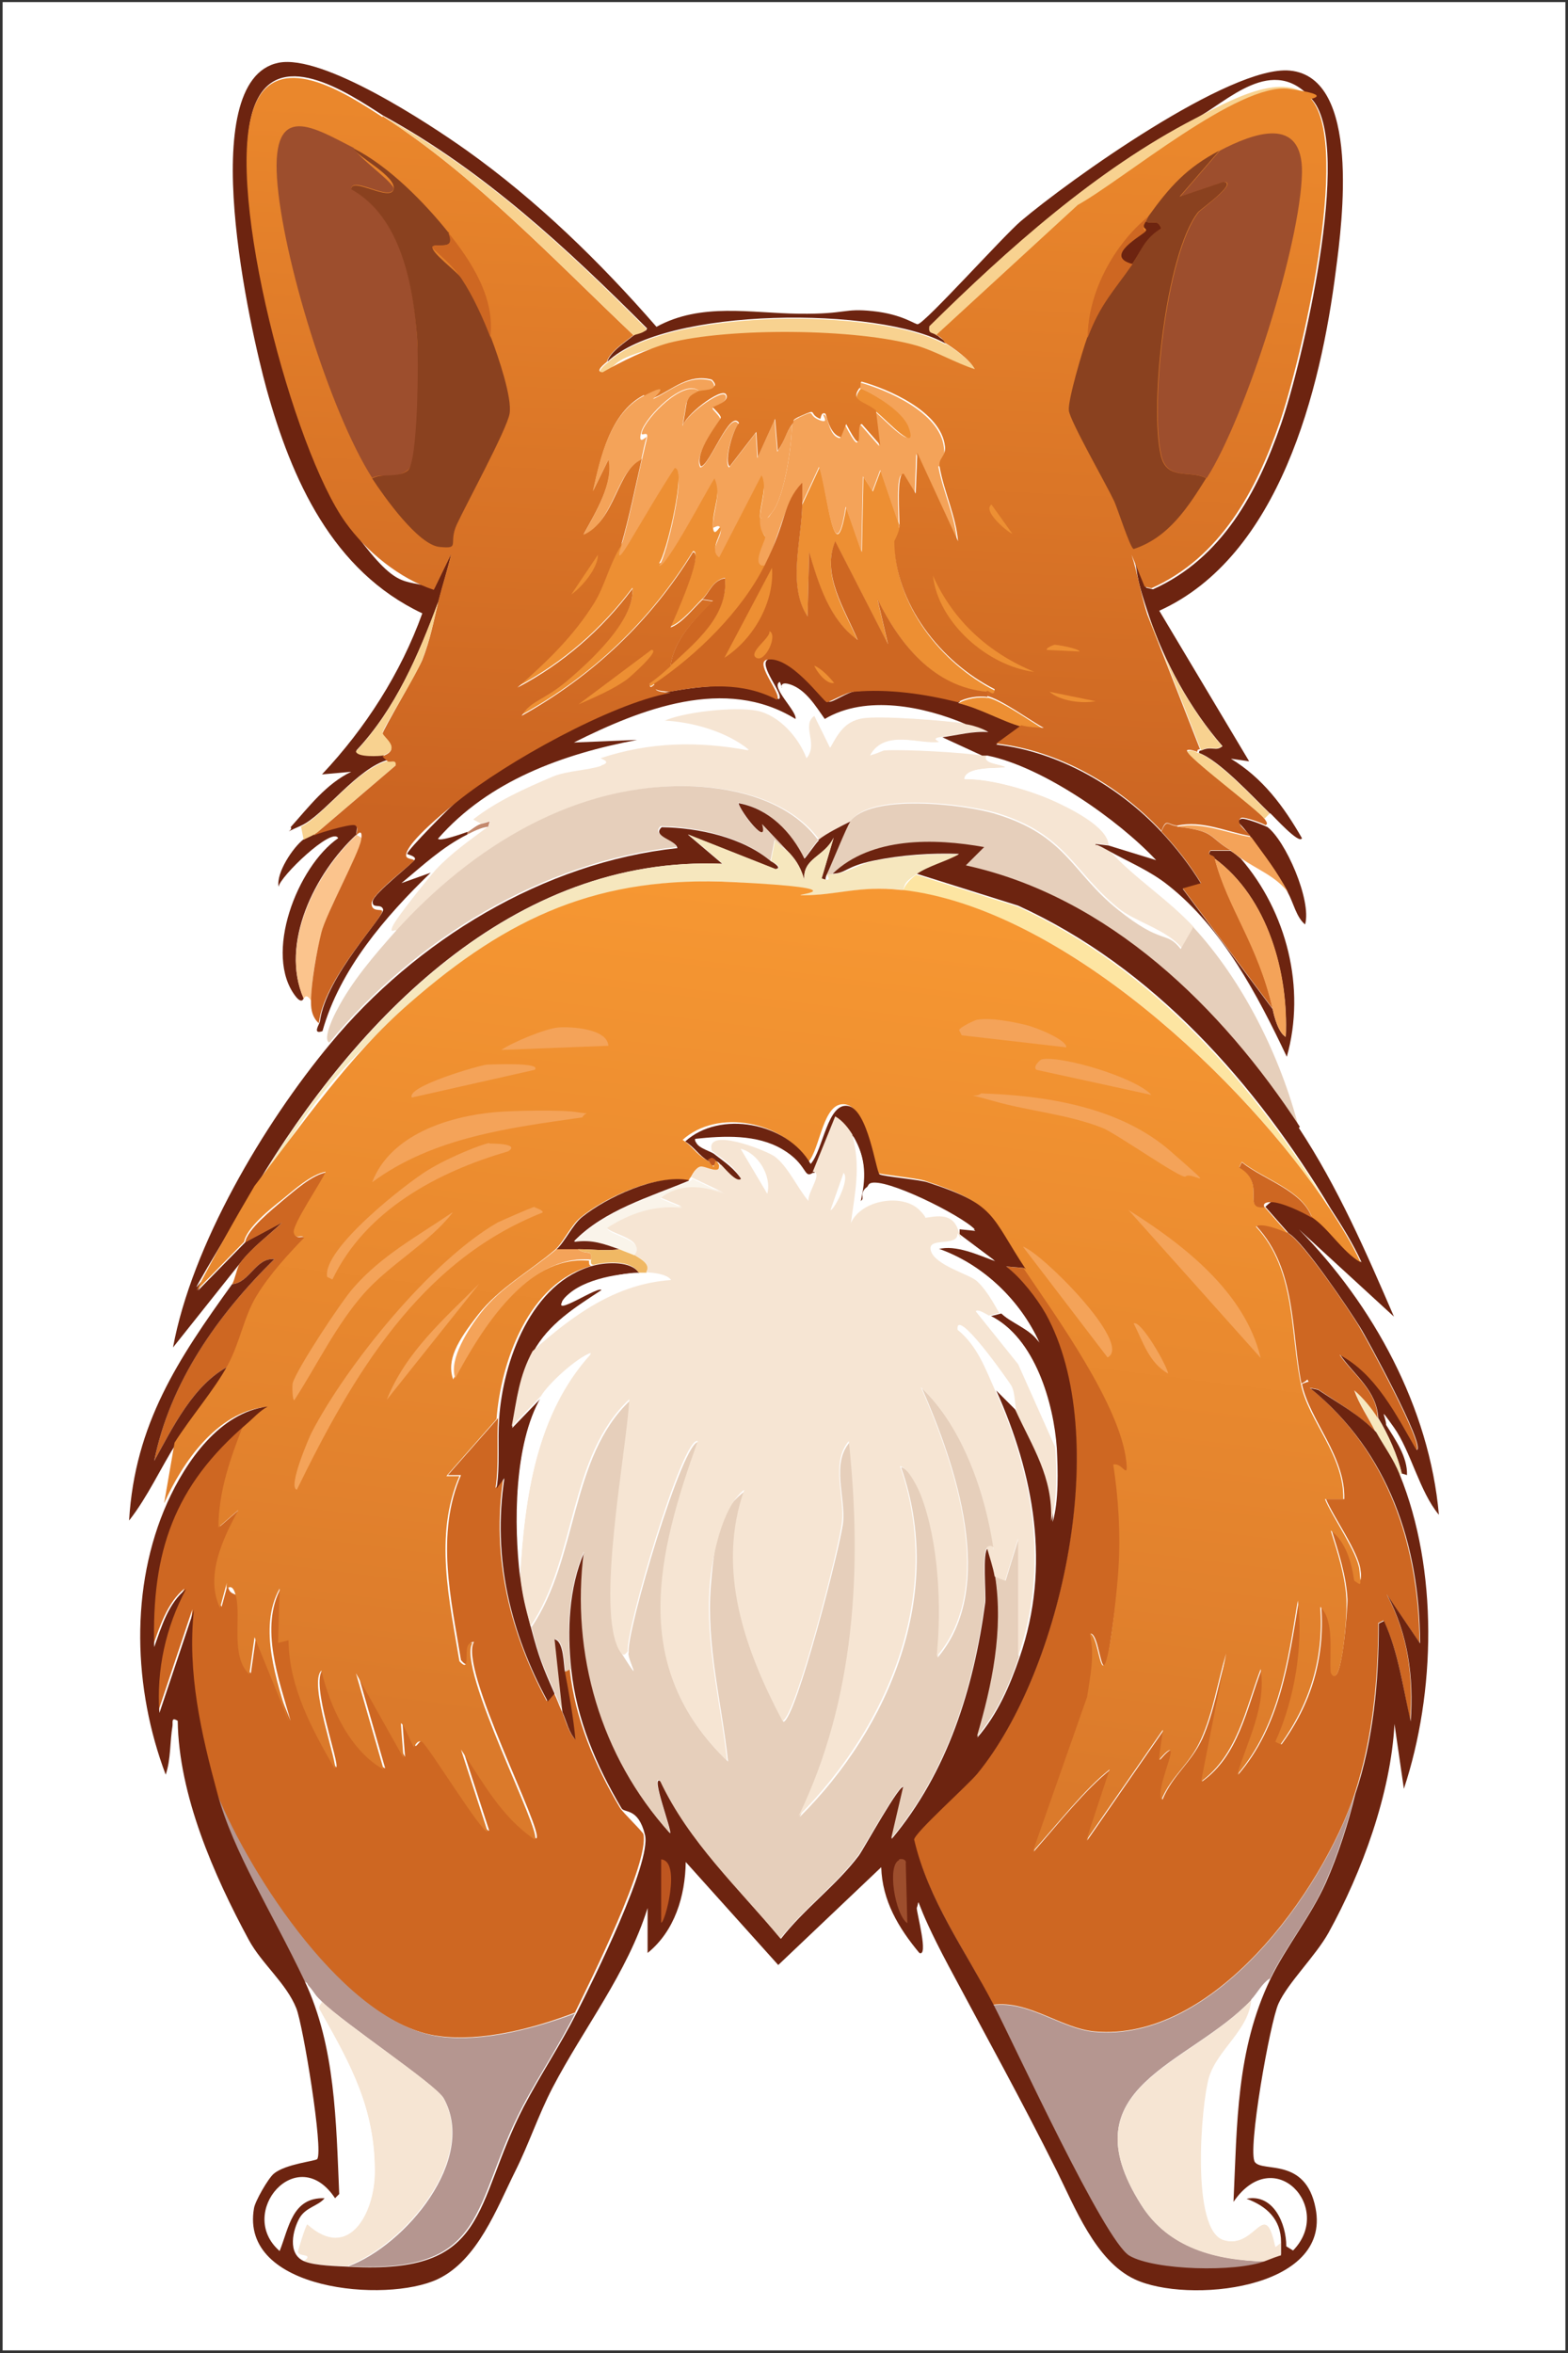 <?xml version="1.0" encoding="UTF-8"?>
<svg id="Layer_1" xmlns="http://www.w3.org/2000/svg" xmlns:xlink="http://www.w3.org/1999/xlink" version="1.1" viewBox="0 0 300 450"><rect x="0" y="0" width="300" height="450" fill="#333333" stroke="none"/>
  <!-- Generator: Adobe Illustrator 29.0.1, SVG Export Plug-In . SVG Version: 2.1.0 Build 192)  -->
  <defs>
    <style>
      .st0 {
        fill: #faf4ea;
      }

      .st1 {
        fill: #e6cfbb;
      }

      .st2 {
        fill: #fde5a2;
      }

      .st3 {
        fill: #f6e5d3;
      }

      .st4 {
        fill: url(#linear-gradient1);
      }

      .st5 {
        fill: #be5620;
      }

      .st6 {
        fill: url(#linear-gradient);
      }

      .st7 {
        fill: #f0b864;
      }

      .st8 {
        fill: #f4a359;
      }

      .st9 {
        fill: #ed8f33;
      }

      .st10 {
        fill: #b59690;
      }

      .st11 {
        fill: #fbc48d;
      }

      .st12 {
        fill: #fff;
      }

      .st13 {
        fill: #8a411f;
      }

      .st14 {
        fill: #6d2410;
      }

      .st15 {
        fill: #f6e7be;
      }

      .st16 {
        fill: #f8d290;
      }

      .st17 {
        fill: #c3886c;
      }

      .st18 {
        fill: #ce6722;
      }

      .st19 {
        fill: #9d4e2d;
      }
    </style>
    <linearGradient id="linear-gradient" x1="161.1" y1="172.8" x2="140.8" y2="335.7" gradientUnits="userSpaceOnUse">
      <stop offset="0" stop-color="#f69732"/>
      <stop offset="1" stop-color="#db7a2b"/>
    </linearGradient>
    <linearGradient id="linear-gradient1" x1="150.8" y1="24.2" x2="144.1" y2="159.4" gradientUnits="userSpaceOnUse">
      <stop offset="0" stop-color="#ea872c"/>
      <stop offset="1" stop-color="#cb6422"/>
    </linearGradient>
  </defs>
  <rect class="st12" x=".5" y=".4" width="299" height="449.1"/>
  <g id="Generative_Object">
    <path class="st3" d="M184.9,138.4c1.3.2,3.2.9,4.3,1.5-3-.2-5.9.7-8.8,1s-.3,1-.8,1c-3.6.5-10.3-2.5-13.1,2.5.7,0,2.7-1,3-1,3.8-.2,14.8.4,18.4,1s.7,0,1,0c-1.1,1.7,2.8,1.7,3.5,2.3,0,.4-7.7-.4-7.8,2.3,4.9-.1,12.1,2,16.7,4s10.7,5,10.9,8.6l-2.5-.3c.7.9,1.6.7,2.5,1.3,4.9,5.4,11.2,9.3,16.2,14.7l-2.3,4c-2.8-3.5-9.1-5.1-12.1-7.6-8.7-7-9.9-14.1-23.2-18.2-6-1.8-24.2-4-28,1.5-1.8.9-4.6,2.4-6.1,3.5-5.3-7.1-15-9.7-23.5-10.1-22.7-1-42.7,11.6-57.3,27.8,0-.9-1.5.7-.8-1s6.9-9.3,8.3-10.9c3-3.2,6.6-5.7,10.1-8.3l.3-1c-.6.2-1.2.3-1.8.5l-1.5-.8c4.6-3.6,10-6.1,15.4-8.3,2.7-1.1,6.6-1.2,9.1-2s-.6-1.3,0-1.5c9.3-3.1,18.6-3.4,28.3-1.5-4.3-3.5-10.7-5.3-16.2-5.6,3.6-1.7,13.1-2.8,17.7-2s8.1,5.1,9.6,9.1c2.2-2.8-1.2-6.2,1.5-8.1l3,6.1c1.5-2.7,2.7-4.9,6.1-5.6,3.3-.6,16.1.5,20,1h0Z"/>
    <path class="st1" d="M156.6,160.6c-.6.5-2.6,3.6-2.8,3.5-2.5-5.1-6.8-9.5-12.6-10.6.4,1.8,5.8,8.7,4.5,4l5.3,5.6c-.8-.9-2.1-1.5-2.8-2.5l-.8,4c-5.4-4.6-14-6.5-21-6.6-2,1.8,2.8,2.5,3,4-25.6,2.7-50.1,17.7-66.4,37.4-1.4-.7,1.1-5.6,1.5-6.3,2.8-5.4,7.1-10.4,11.1-14.9,14.6-16.2,34.7-28.8,57.3-27.8,8.5.4,18.2,3,23.5,10.1h.2Z"/>
    <path class="st1" d="M228.3,177.3c9.6,10.4,16.7,24.8,20.2,38.4-14.9-22.8-36.5-44.1-63.9-50l3.5-3.5c-9.5-1.7-21.7-2-29,5.1h-1c1.1-2.1,3.7-8.9,4.5-10.1,3.8-5.5,22-3.4,28-1.5,13.4,4.1,14.5,11.2,23.2,18.2s9.3,4,12.1,7.6l2.3-4v-.2h0Z"/>
    <path class="st17" d="M93.4,158.1c-1.5.2-2.8.9-4,1.5v-.5c.4-.1,1.7-1.3,2.5-1.5s1.2-.3,1.8-.5l-.3,1Z"/>
    <path class="st12" d="M184.9,138.4c-3.9-.6-16.7-1.6-20-1s-4.6,2.9-6.1,5.6l-3-6.1c-2.8,1.9.7,5.3-1.5,8.1-1.5-4-5.3-8.3-9.6-9.1s-14.1.3-17.7,2c5.5.2,11.9,2.1,16.2,5.6-9.7-1.8-19-1.6-28.3,1.5s1.7.9,0,1.5c-2.4.8-6.4.9-9.1,2-5.4,2.3-10.8,4.7-15.4,8.3l1.5.8c-.9.3-2.1,1.4-2.5,1.5-.7.2-5.3,1.8-5.6,1.3,9.7-11.2,23.9-16.3,38.1-18.9l-12.1.5c12.8-6.5,29-12.8,42.4-4.5.3-1.3-4.9-6.2-3-7.1,1.2,2.9,1.1.2,2,.5,3,1,4.8,4.2,6.6,6.6,7.9-4.7,19-2.4,27,1h.1Z"/>
    <path class="st12" d="M212.1,161.6c-.2-3.6-7.8-7.2-10.9-8.6-4.6-2-11.8-4.1-16.7-4,.1-2.7,7.8-1.9,7.8-2.3-.7-.6-4.6-.6-3.5-2.3,10.5,2,25,12.1,32.3,20l-9.1-2.8h0Z"/>
    <path class="st14" d="M156.6,160.6c1.5-1.2,4.3-2.6,6.1-3.5-.8,1.2-3.5,8-4.5,10.1s1.4,1.6-1,.8l2.3-7.8c-1.8,3.7-6,3.9-5.6,8.1-.6-2-1.3-3.5-2.8-5.1l-5.3-5.6c1.3,4.6-4.1-2.3-4.5-4,5.9,1.1,10.1,5.5,12.6,10.6.2,0,2.2-3,2.8-3.5h-.1Z"/>
    <path class="st12" d="M187.9,144.5c-3.6-.6-14.6-1.2-18.4-1s-2.4,1-3,1c2.9-5,9.5-2.1,13.1-2.5s0-.9.8-1l7.6,3.5h-.1Z"/>
    <g>
      <path class="st14" d="M248.5,215.7c7.5,11.4,12.8,23.6,18.2,36.1l-18.2-16.7c14.2,14.4,25,34.1,26.8,54.6-3.7-4.4-5.4-12.2-8.6-16.7s-1.5-2-1.5-.5c1.8,2.9,4.1,6.1,4,9.6l-1-.3c-.8-3.4-2.7-7.7-4.5-10.6-.3-5.3-4.6-8.2-7.3-12.1,7,3.7,10.9,11.6,14.7,18.2,1.7-.7-9.8-21.8-10.9-23.5-2.1-3.4-10.8-16.3-13.6-17.9l-4.5-5.1s1-1,1.3-1c2,0,6,1.9,7.8,3,3.3,2.1,5.8,6.6,9.3,8.6-1.6-3.5-3.7-6.9-5.8-10.1-14.4-24-34-46.3-59.9-58.1l-19.4-6.1c2.3-1.6,5.6-2.4,8.1-3.8-5.4-.2-11.1.2-16.4,1.3s-5.2,2.4-7.8,2.5c7.4-7.1,19.5-6.8,29-5.1l-3.5,3.5c27.4,6,49,27.2,63.9,50l-.2.2h0Z"/>
      <path class="st14" d="M147.5,164.7c.2.1,2.4,1.4.8,1.5l-16.7-6.6,6.6,5.6c-40.1-1.7-70.2,29.9-89.2,61.6-19,31.7-7.7,13.2-11.1,20l9.1-9.3,7.1-3.8c-2.7,2.6-5.8,4.8-8.1,7.8l-12.9,16.2c3.6-19.5,17.3-42.7,30.1-58.1,16.3-19.7,40.8-34.7,66.4-37.4-.2-1.6-5-2.2-3-4,7,.1,15.5,1.9,21,6.6h-.1Z"/>
      <path class="st18" d="M43.9,261.2c-6.9,3.5-10.9,11.9-14.4,18.2,3-15.1,12.1-27.9,23-38.6-3.6-.3-4.7,4.5-8.1,4.8.5-.7,1-3.4,1.5-4,2.3-3.1,5.4-5.2,8.1-7.8l-7.1,3.8c.4-2.5,5.2-6.3,7.3-8.1,2.2-1.8,5.5-4.8,8.3-5.3-.6,1.6-6.2,11-6.1,11.6.3,1.5,1.6.3,2,1-3.1,3.2-6.8,7.3-9.1,11.1s-3.6,9.8-5.6,13.4h.2,0Z"/>
      <path class="st14" d="M43.9,261.2c-2.5,4.6-7,9.8-10.1,14.7s-5.5,10.3-9.1,14.9c1.1-18.5,9.4-30.9,19.7-45.2,3.4-.3,4.5-5.1,8.1-4.8-10.9,10.7-20,23.6-23,38.6,3.5-6.3,7.5-14.7,14.4-18.2Z"/>
      <path class="st15" d="M263.7,271.3c1.8,2.9,3.8,7.2,4.5,10.6h-.5c-1.2-3-3.1-5.4-4.5-8.1s-3-5.1-4-7.8c1.7,1.3,3.4,3.5,4.5,5.3Z"/>
      <path class="st18" d="M106,323.8c.6,1.2.9,2.2,1.5,3.5s1.2,3.9,2.5,5.3c-.4-4.3-1.2-8.6-2-12.9l1-.5c1,9.5,4.8,18.4,9.6,26.5.5.9,4.5,4.7,4.5,5.1,1.2,5.3-10.3,28.4-13.1,34.1-7.8,3-17.7,5.6-26,4.5-18.1-2.3-36.3-30.9-42.7-46.5-3.2-11.4-5.9-23.1-4.5-35.1l-6.6,19.7c-.6-8.3,1.2-16.4,5.1-23.7-3.3,2.7-4.7,7.2-6.1,11.1-.6-18.2,3.8-30.8,17.7-42.7-2.5,6.4-4.7,12.8-4.8,19.7l3.8-3.3c-3.1,5.4-6.5,12.7-3.5,18.7l1.3-4.8c-.4,2.6,1.6,2.2,1.8,2.8.9,3.9-1.1,11.4,2.5,14.7l1-7.1,6.6,16.2c-2.2-7.8-6-17.9-1.8-25.5l-.3,10.4,2-.5c.2,9,4.6,17,8.8,24.5.9-.3-5.1-16.4-2.5-18.7,1.6,6.9,5.5,15.4,11.9,18.9l-5.3-18.4,9.1,16.2-.5-6.6c.5-.2,2.2,4.4,2.5,4.5s.9-1.3,1.5-1c1,.4,11.6,17.7,12.6,17.2l-5.1-15.7c4.2,6.2,7.7,12.9,14.1,17.2,1.7-1-15-32.8-11.9-37.6-2.3-.1,0,6.4-2.5,3.5-1.9-11.6-4.9-24.1,0-35.4h-2.5l9.6-10.9c-.3,4.4.2,9-.5,13.4l1.5-2c-2.3,15.2,1.2,29.4,8.3,42.7l1.3-1.5h0Z"/>
      <path class="st18" d="M196,242.5c6.2,9.3,18.6,26.3,19.7,37.1s-.8,0-2.5.5c1,6.5,1.4,13.1,1,19.7-.1,2.5-1.9,16.5-2.5,18.2-1.1,2.7-1.4-5.3-3-5.6,1,4.2,0,8-.5,12.1l-10.4,29.6c5-5.7,9.9-11.9,14.7-15.7l-4.5,13.6,14.7-21.2-.8,5.8c5.5-6.3-.8,4.9.5,7.6,2-4.8,5.3-6.8,7.6-11.6,2.3-5.1,3.2-11.1,4.8-16.4l-4.8,24.5c7-5,8.5-13.9,11.4-21.5,1.1,7.2-2.6,13.6-4.5,20.2,8-9.3,9.7-21.6,11.6-33.3,1.1,8.7-.6,18.9-4.3,27l1,.5c5.7-7.8,8.3-16.5,7.6-26.3,2.8,2.7,1.7,8.9,2,12.6,1.9,3.8,3.1-13.1,3-14.1-.2-4.3-1.7-9-3-13.1,3,2.1,4.1,6.2,4.5,9.6,1.4.9,1.1-1.4,1-2-.3-3.4-5.2-10.2-6.6-13.6h3.5c.2-8.3-6.6-15-8.1-22,3.1-1.5,2.8.8,3,1l-1.5-.3c14.9,12.1,20.8,29.9,21,48.8l-6.3-9.3c4.1,7.7,5.1,15.6,4.5,24.2-1.4-6.5-2.2-13.1-5.1-19.2l-1,.5c0,10.9-1.1,22.2-4.5,32.6-6.4,19-27.1,47.6-49.8,45.5-6.4-.6-12.6-6-19.4-5.1-5.3-10.4-12.4-20-15.2-31.6.2-1.5,10.4-10.5,12.1-12.6,16.4-19.9,25.9-64.7,13.1-87.9-1.7-3-4.8-7-7.6-9.1l3.5.3h.1Z"/>
      <path class="st15" d="M147.5,164.7l.8-4c.7,1,2,1.7,2.8,2.5,1.4,1.6,2.2,3,2.8,5.1-.4-4.2,3.8-4.4,5.6-8.1l-2.3,7.8c2.4.8.9-.6,1-.8h1c2.6-.1,5.3-2,7.8-2.5,5.3-1.1,11.1-1.5,16.4-1.3-2.5,1.4-5.8,2.2-8.1,3.8s-2.1,1.8-2.5,3c-8.2-.9-12.6,1.1-18.9,1-2.9,0-9.4-2.3-13.1-2.5-25.7-1.3-43,6.5-62.1,23.2s-20.3,22.8-29.6,34.9c19-31.7,49.1-63.3,89.2-61.6l-6.6-5.6,16.7,6.6c1.7-.2-.6-1.4-.8-1.5h0Z"/>
      <path class="st18" d="M246.5,235.9c2.8,1.6,11.6,14.5,13.6,17.9s12.5,22.8,10.9,23.5c-3.8-6.6-7.7-14.5-14.7-18.2,2.7,3.9,7.1,6.8,7.3,12.1-1.1-1.8-2.9-4-4.5-5.3,1,2.8,2.7,5.2,4,7.8-3.4-3.3-7.2-5.5-11.1-8.1s0-2.5-3-1c-2-9.9-.9-21.8-8.6-30.1.7-.9,5.1.7,6.1,1.3h0Z"/>
      <path class="st2" d="M254.6,231.4c-16.3-24.7-51.3-57.7-81.8-61.1.4-1.2,1.5-2.3,2.5-3l19.4,6.1c25.8,11.8,45.4,34.1,59.9,58.1h0Z"/>
      <g>
        <path class="st6" d="M172.7,170.2c30.5,3.5,65.5,36.4,81.8,61.1,2.1,3.2,4.2,6.6,5.8,10.1-3.5-2-6.1-6.5-9.3-8.6-1.8-5.2-9.1-7.2-13.4-10.6l-.5,1c5.3,3.1.4,8,4.8,7.6l4.5,5.1c-1-.6-5.3-2.2-6.1-1.3,7.7,8.3,6.5,20.2,8.6,30.1,1.4,7,8.3,13.6,8.1,22h-3.5c1.4,3.4,6.3,10.3,6.6,13.6s.4,2.9-1,2c-.5-3.4-1.6-7.5-4.5-9.6,1.3,4.1,2.8,8.8,3,13.1s-1.1,17.9-3,14.1c-.3-3.7.8-9.9-2-12.6.7,9.7-1.9,18.4-7.6,26.3l-1-.5c3.7-8.1,5.4-18.4,4.3-27-1.9,11.7-3.6,24-11.6,33.3,2-6.6,5.6-13,4.5-20.2-2.9,7.6-4.4,16.4-11.4,21.5l4.8-24.5c-1.6,5.3-2.5,11.3-4.8,16.4-2.2,4.9-5.6,6.9-7.6,11.6-1.3-2.6,5-13.9-.5-7.6l.8-5.8-14.7,21.2,4.5-13.6c-4.8,3.8-9.6,10-14.7,15.7l10.4-29.6c.6-4.1,1.5-8,.5-12.1,1.6.3,1.9,8.2,3,5.6s2.4-15.7,2.5-18.2c.4-6.6,0-13.2-1-19.7,1.7-.5,2.9,3.1,2.5-.5-1.1-10.8-13.5-27.9-19.7-37.1-6.9-10.4-5.7-12.4-18.9-16.7-1.5-.5-8.6-1.2-9.1-1.5s-1.8-12.5-6.1-13.1-4.7,8.5-7.1,11.1c-4.6-8-17.4-10.3-24-4.3,1.9,1.2,2.5,2.6,4.5,3.8s1.3,2.4,1.5,0c.8.4.8.8,1,1,.1,2.3-2.8.3-3.8.5s-1.6,2-1.8,2,.2.2-.5.5c-6.1-1.2-15.8,3.2-20.5,7.1-1.8,1.5-3.3,4.8-4.8,6.1-4.8,4.1-10.7,7.3-14.7,12.4s-6.1,8.7-4.8,12.4c5-9.4,13.9-23.8,26-22.7,0,.5,0,1,.5,1-12.1,3.1-17.4,18.5-18.2,29.3l-9.6,10.9h2.5c-4.9,11.3-1.9,23.8,0,35.4,2.6,2.8.2-3.7,2.5-3.5-3.1,4.8,13.6,36.6,11.9,37.6-6.4-4.3-9.9-11-14.1-17.2l5.1,15.7c-1,.5-11.6-16.8-12.6-17.2s-1.4,1.1-1.5,1c-.3-.1-2-4.7-2.5-4.5l.5,6.6-9.1-16.2,5.3,18.4c-6.4-3.5-10.3-12-11.9-18.9-2.6,2.3,3.4,18.4,2.5,18.7-4.3-7.5-8.7-15.5-8.8-24.5l-2,.5.3-10.4c-4.2,7.6-.5,17.7,1.8,25.5l-6.6-16.2-1,7.1c-3.6-3.3-1.6-10.7-2.5-14.7s-2.2-.2-1.8-2.8l-1.3,4.8c-2.9-6,.5-13.2,3.5-18.7l-3.8,3.3c0-6.9,2.3-13.3,4.8-19.7,1.3-1.1,2.5-2.4,4-3.3-9.1,1.1-15.6,10.4-19.2,18.4l2-11.6c3.1-4.9,7.6-10.1,10.1-14.7s3.1-9.3,5.6-13.4,6-7.9,9.1-11.1c-.5-.7-1.7.5-2-1s5.5-10,6.1-11.6c-2.8.5-6.1,3.5-8.3,5.3-2.2,1.7-6.9,5.5-7.3,8.1l-9.1,9.3c3.5-6.8,7.2-13.4,11.1-20,9.3-12,18-24.8,29.6-34.9,19.1-16.7,36.4-24.5,62.1-23.2,25.7,1.3,10.3,2.5,13.1,2.5,6.4.1,10.8-1.9,18.9-1h.3Z"/>
        <g>
          <path class="st8" d="M94.7,212.7c3.1-.3,12.9-.5,15.7,0s1.8-.3,1,1c-14,2-28.5,3.8-40.2,12.4,3.5-9.1,14.6-12.6,23.5-13.4Z"/>
          <path class="st8" d="M102.3,230.9s1.8.6,1.5,1c-23.6,9.3-36.4,31.3-47,53-1.8-.4,2.3-9.9,2.8-10.9,6.8-13.1,22.9-32.9,35.6-40.2.4-.2,6.7-3,7.1-3h0Z"/>
          <path class="st8" d="M187.6,209.1c12.5.4,26.7,2.6,36.4,11.1s4.2,3.7,2.8,4.8c-.7.6-13.3-8.3-15.9-9.3-6.6-2.6-14-3.2-20.7-5.1s-3.4-.5-2.5-1.5h-.1Z"/>
          <path class="st8" d="M86.6,231.9c-4.5,5.8-11.9,9.8-16.9,15.4-5.4,6.1-9,13.7-13.4,20.5-.4-.1-.4-2.9-.3-3.3.9-2.9,9.3-15.6,11.6-18.2,5.4-6.2,12.3-9.9,18.9-14.4h0Z"/>
          <path class="st8" d="M93.7,218.7c.6,0,5.9,0,3.5,1.5-13.5,3.9-27.3,11.3-33.6,24.5l-1-.5c-1-5.3,15.1-17.9,19.4-20.5s10.3-4.9,11.6-5.1h0Z"/>
          <path class="st8" d="M215.9,231.4c10.5,6.6,22.3,15.7,25.3,28.3l-25.3-28.3h0Z"/>
          <path class="st8" d="M110.6,238.9c1.5,1.2,2.8-.1,2.5,2-12.1-1.1-21,13.3-26,22.7-1.3-3.7,2.6-9.5,4.8-12.4,3.9-5.1,9.9-8.3,14.7-12.4h4Z"/>
          <path class="st8" d="M195.7,238.4c3.5,1.1,21.2,18.7,16.2,21.2l-16.2-21.2h0Z"/>
          <path class="st8" d="M106.8,196.5c2.4-.2,9.4.2,9.6,3.5l-20.5.8c2.2-1.5,8.5-4.1,10.9-4.3Z"/>
          <path class="st8" d="M199.3,202.6c3.6-.8,17.9,3.4,21,6.8l-22-4.8c-.8-.6.8-2,1-2Z"/>
          <path class="st8" d="M187.1,195c2.5-.4,6.6.4,9.1,1s8,3,7.8,4.3l-20-2.3-.5-1c.2-.6,3-1.9,3.5-2h0Z"/>
          <path class="st8" d="M93.2,203.6c.7,0,10.6-.5,9.1,1l-23.5,5.3c-1.2-2.1,13-6.2,14.4-6.3Z"/>
          <path class="st18" d="M251,232.9c-1.8-1.1-5.8-3-7.8-3s-1.2,1-1.3,1c-4.4.4.5-4.5-4.8-7.6l.5-1c4.3,3.4,11.6,5.4,13.4,10.6h0Z"/>
          <path class="st8" d="M91.7,245.5l-17.7,22.2c3.6-9.1,11-15.5,17.7-22.2h0Z"/>
          <path class="st8" d="M216.9,253.1c1.4-.7,6.4,8.1,6.6,9.6-3.7-2.1-4.8-6.1-6.6-9.6Z"/>
        </g>
      </g>
      <path class="st10" d="M243,378.4c-1.5,1-2.3,2.7-3.5,4-11.9,12.6-35.5,16.5-21.2,39.2,5.3,8.4,14.4,10.6,23.7,10.9-5.7,2.2-20.7,2.1-26-1s-22-40.1-26-48c6.8-.9,13,4.5,19.4,5.1,22.7,2.1,43.4-26.5,49.8-45.5-1.3,5.6-3.3,11.7-5.6,16.9-2.9,6.6-7.7,12.4-10.6,18.4h0Z"/>
      <path class="st10" d="M110.1,384.9c-3.1,6.2-6.9,11.9-10.1,17.9-9.9,19-6.3,32.1-33.3,30.6,10.8-4,24.7-20.4,18.2-32.1-1.5-2.6-19-14.3-23.2-18.4s-2-3.1-3.5-4c-6.5-13.6-12.2-19.8-16.7-35.9,6.4,15.6,24.6,44.1,42.7,46.5,8.4,1.1,18.2-1.6,26-4.5h0Z"/>
      <path class="st3" d="M245,428.9v2.3c-.5.8-2,.9-3,1.3-9.3-.2-18.5-2.5-23.7-10.9-14.3-22.6,9.3-26.5,21.2-39.2-.4,5.8-6.5,9.6-8.1,14.9-1.5,5.1-3.5,29.2,2.8,31.1,6.1,1.8,7.7-8.5,9.9,1.3l1-.8h0Z"/>
      <path class="st3" d="M66.6,433.4c-2.3-.1-6.6-.2-8.6-1,2.3-1.5-1-.7-1-1.8s1.5-5.2,1.8-5.3c8,7.3,12.8-2.3,12.9-9.9,0-12.1-4.5-20.4-10.1-30.3s-.8-1.2,0-2.3c4.2,4.2,21.8,15.8,23.2,18.4,6.5,11.7-7.4,28-18.2,32.1h0Z"/>
      <path class="st12" d="M61.6,382.9c-.8,1.1-.6,1.2,0,2.3,5.6,9.9,10.2,18.2,10.1,30.3,0,7.6-4.9,17.1-12.9,9.9-.3.1-1.8,5-1.8,5.3,0,1.1,3.3.3,1,1.8-3.5-1.4-2.7-5.5-1-8.3s3.6-2.2,4.8-3.8c-6.2-.2-6.7,5.6-8.6,10.1-8.4-7.3,3.4-21,10.6-10.1l.8-.8c-.6-13.7-.6-28.1-6.6-40.7,1.6,1,2.3,2.8,3.5,4h0Z"/>
      <path class="st12" d="M245,428.9l-1,.8c-2.1-9.8-3.7.6-9.9-1.3-6.3-1.9-4.3-25.9-2.8-31.1,1.6-5.3,7.7-9.1,8.1-14.9,1.2-1.3,2-3,3.5-4-6.6,13.7-6.3,27.8-7.1,42.7,7.8-11.4,19.3,1.2,11.4,9.3l-1.3-.8c0-4.4-2.4-10.1-7.6-9.1,3.8,1.4,6.5,3.9,6.6,8.3h.1Z"/>
      <g>
        <path class="st14" d="M196,242.5l-3.5-.3c2.8,2.1,5.9,6.1,7.6,9.1,12.8,23.2,3.2,68-13.1,87.9-1.8,2.2-11.9,11.2-12.1,12.6,2.7,11.6,9.8,21.2,15.2,31.6,4.1,7.9,21.2,45.2,26,48s20.4,3.2,26,1,2.6-.5,3-1.3v-2.3c0-4.4-2.8-6.9-6.6-8.3,5.1-1,7.6,4.7,7.6,9.1l1.3.8c7.9-8.1-3.6-20.7-11.4-9.3.7-14.9.5-29,7.1-42.7,2.9-6,7.7-11.9,10.6-18.4,2.3-5.2,4.3-11.4,5.6-16.9,3.5-10.4,4.5-21.7,4.5-32.6l1-.5c2.8,6.1,3.6,12.7,5.1,19.2.6-8.6-.5-16.6-4.5-24.2l6.3,9.3c-.1-18.9-6-36.6-21-48.8l1.5.3c3.9,2.6,7.8,4.7,11.1,8.1,1.5,2.7,3.3,5.1,4.5,8.1,7.4,18.2,6.9,41.7.8,60.1l-1.8-12.4c-.7,13.3-6.2,28.3-12.6,39.9-2.5,4.5-7.8,9.6-9.6,13.6-1.6,3.5-6,28.3-4.5,30.3s9.7-1,11.6,8.8c3.1,15.7-24.7,18.3-34.6,13.6-7.5-3.5-11.5-13.9-14.9-20.7-6.9-13.8-13.5-25.7-20.7-39.2s-5.3-13.2-6.1-11.1c0,1,2.3,9.4.5,8.6-4-4.8-7.1-10-7.3-16.4l-19.7,18.7-17.7-19.7c-.1,6.5-2.1,13.2-7.3,17.4v-8.6c-3.9,12.5-12.2,22.9-18.2,34.4-2.7,5.2-4.5,10.7-7.1,15.9-3.5,7-7.2,17.1-14.9,20.7-9.8,4.6-37.9,2.2-35.1-13.6.2-1.3,2.7-5.7,3.8-6.6,2.3-1.9,8.1-2.4,8.3-2.8,1.2-1.7-2.7-25.5-4-28.8-1.9-4.8-6.6-8.5-9.1-13.1-6.7-12.4-13.4-27.7-13.6-41.9-1.3-.8-.9.3-1,1-.5,2.9-.3,6.4-1.3,9.3-6.2-16.4-6.9-35.9.3-52,3.6-8,10.1-17.3,19.2-18.4-1.6.9-2.7,2.2-4,3.3-13.9,11.9-18.2,24.4-17.7,42.7,1.4-3.9,2.7-8.4,6.1-11.1-3.9,7.3-5.7,15.5-5.1,23.7l6.6-19.7c-1.3,12,1.4,23.7,4.5,35.1s10.2,22.2,16.7,35.9c5.9,12.5,6,27,6.6,40.7l-.8.8c-7.2-10.9-19,2.8-10.6,10.1,1.8-4.5,2.4-10.3,8.6-10.1-1.2,1.5-3.6,1.7-4.8,3.8s-2.5,6.9,1,8.3c2,.8,6.3.9,8.6,1,27,1.5,23.5-11.6,33.3-30.6,3.2-6.1,7-11.8,10.1-17.9s14.4-28.8,13.1-34.1-4-4.1-4.5-5.1c-4.8-8.1-8.6-17-9.6-26.5-.8-7.4-.5-15.6,2.5-22.5-2.5,19.6,3.3,39.2,16.4,53.8.5-.2-3.9-11.6-1.8-9.9,5.5,11.6,14.9,20.3,23,30.1,4.4-5.7,10.6-10.2,14.9-15.9.9-1.2,8.1-14.3,8.6-13.1l-2.3,9.9c10.7-12.8,15.7-28.8,17.9-45.2.2-1.6-.6-9.8.5-10.4.6,1.8,1.2,3.7,1.5,5.6,1.6,10.3-.6,20.7-3.5,30.6,3.9-4.5,6.2-9.9,8.1-15.4,6-17.4,2.7-34.9-4.5-51l4,4c3.2,7.1,7.2,12.8,6.8,21.2,1.2-4.1,1-9.9.8-14.1-.6-8.7-4.2-21.1-12.6-25.3l2-.5c2,1.9,5.6,3,7.3,5.6-3.8-8.3-10.8-14.9-19.4-17.9,3.4-.9,7.6,1.1,10.9,2.3l-6.8-5.1v-1l3,.3c-2.5-2.8-17.2-10.1-20-8.8s-.8,2.9-2,3.5c1.1-4.6,1.2-8.5-1.3-12.6-.8-1.3-1.9-2.7-3.3-3.5l-4.3,10.6c-1.8,1.1-3.9-3.4-5.8-4.5-4.9-2.9-11.2-2.6-16.7-2-.3,1.2,2.5,2,3.3,2.5,2.2,1.7,4,2.8,5.6,5.3-.8,1.1-3.4-2.2-4-2.8s-.2-.6-1-1-.6-.5-1.5,0c-2-1.2-2.6-2.6-4.5-3.8,6.6-6,19.4-3.7,24,4.3,2.4-2.7,3.2-11.7,7.1-11.1s5.4,12.7,6.1,13.1,7.6,1,9.1,1.5c13.3,4.3,12,6.3,18.9,16.7l-.3-.3h0Z"/>
        <path class="st5" d="M136.9,221.8c-.3,2.4-1.2.2-1.5,0,.9-.5.7-.5,1.5,0Z"/>
        <path class="st12" d="M191.4,251.1c-.3-.3-2-4-4.3-6.1-1.5-1.3-8.7-5.3-8.8-5.8-.9-2.8,5.2-.6,5.1-3.3l6.8,5.1c-3.2-1.1-7.5-3.1-10.9-2.3,8.7,3,15.6,9.7,19.4,17.9-1.7-2.6-5.4-3.6-7.3-5.6h0Z"/>
        <path class="st19" d="M172,355.6c.5-.2,1.5,0,1.3.8l.3,11.4c-2.3-1.5-4-11.2-1.5-12.1h-.1Z"/>
        <path class="st5" d="M126.5,355.6c3.9.3.7,12.3,0,12.1v-12.1Z"/>
      </g>
      <g>
        <path class="st14" d="M122.2,243.5c-4.2,0-11.8,1.4-14.4,5.1s7.2-3.1,7.3-1.8c-5.1,3.3-10.2,6.4-13.1,11.9-2.9,5.5-3.1,9.1-4,14.4l5.6-5.8c-5.3,8.9-5.2,24.5-4,34.4.5,4,1.1,5.9,2,9.6,1.5,5.7,2.2,7.4,4.5,12.6l-1.3,1.5c-7.2-13.3-10.6-27.5-8.3-42.7l-1.5,2c.7-4.4.2-9,.5-13.4.7-10.8,6.1-26.2,18.2-29.3,2.3-.6,7.1-.9,8.6,1.5h0Z"/>
        <path class="st14" d="M131.8,225.8c-7.4,3.1-16.2,5.6-22,11.6,3.5-.5,5.7.4,8.8,1.5-2.6.4-5.4,0-8.1,0h-4c1.5-1.3,3-4.6,4.8-6.1,4.7-3.8,14.3-8.3,20.5-7.1h0Z"/>
        <path class="st7" d="M118.7,238.9c.5.2,2.3.9,2.5,1,1.5.9,3.5,2,2.5,3.5h-1.5c-1.5-2.5-6.3-2.1-8.6-1.5-.6,0-.6-.5-.5-1,.2-2.2-1-.8-2.5-2,2.7,0,5.5.4,8.1,0Z"/>
        <path class="st1" d="M188.9,296c-1.1.6-.3,8.7-.5,10.4-2.2,16.4-7.2,32.4-17.9,45.2l2.3-9.9c-.4-1.2-7.7,11.9-8.6,13.1-4.3,5.7-10.5,10.3-14.9,15.9-8.1-9.7-17.5-18.4-23-30.1-2.1-1.8,2.3,9.7,1.8,9.9-13.2-14.6-18.9-34.2-16.4-53.8-3,6.9-3.3,15.1-2.5,22.5l-1,.5c-.3-1.5-.2-5.9-2-6.3l1.5,13.9c-.6-1.3-1-2.3-1.5-3.5-2.3-5.2-3.1-7-4.5-12.6,9-13.3,7.3-32.5,18.9-43.4-.5,9.9-6.6,40.6-1.8,48.2s.9.8,1.5,0c-.6-3.5,10.5-41.2,13.4-40.2-7.9,21.8-13.2,43.1,5.6,61.1-1.2-11.2-4.2-22.2-3.3-33.6s2.3-14.9,6.6-18.2c-5.3,15.3,0,30.6,7.3,44.2,2.4-.6,10.9-33.6,11.4-38.1.5-5-2.3-11.3,1.3-15.4,2.6,24.4,1.2,49.4-9.6,71.7,17.3-17.2,27.9-42.9,19.4-66.9,1.7.3,3.5,4.2,4,5.6,3.5,8.9,4.1,21.3,3,30.8,11.5-13.5,3.4-36.9-3-51.5,8,7.6,12.4,20.4,13.9,31.1,0,0,.1-1.3-1.3-.5h0Z"/>
        <path class="st1" d="M195,316.7c-1.9,5.5-4.2,10.9-8.1,15.4,2.9-9.8,5.1-20.3,3.5-30.6l2,.8,2.5-8.1v22.5h.1Z"/>
        <path class="st12" d="M183.3,234.9c-1.6-4-6.3-1.4-7.8-2s1.1-1,.5-1.5c-3.2-3.1-11.1-2-13.1,2.5.7-6,1.8-10.7.3-16.7,2.5,4.2,2.4,8,1.3,12.6,1.2-.6,1.1-3.1,2-3.5,2.8-1.2,17.4,6.1,20,8.8l-3-.3h-.2Z"/>
        <path class="st12" d="M189.4,251.6c8.5,4.2,12.1,16.6,12.6,25.3l-7.1-15.9-8.1-10.1c.3-.7,2.1.5,2.5.8h.1Z"/>
        <path class="st12" d="M155.6,224.3c2.2,0-1,3.9-.8,5.6-2.1-2.4-4-6.8-6.6-8.6s-13.3-5.8-11.9-1c-.7-.5-3.6-1.3-3.3-2.5,5.5-.6,11.8-.9,16.7,2s4,5.7,5.8,4.5h.1Z"/>
        <path class="st12" d="M122.2,243.5h1.5c1.3.1,4,.3,4.8,1.5-10.6.7-18.9,6.8-26.5,13.6,3-5.5,8.1-8.6,13.1-11.9-.2-1.3-9.3,4.5-7.3,1.8s10.2-5.1,14.4-5.1h0Z"/>
        <g>
          <path class="st3" d="M163.1,217.2c1.6,6,.5,10.7-.3,16.7,2-4.5,9.9-5.7,13.1-2.5s-1.2,1.2-.5,1.5c1.5.6,6.2-2,7.8,2s0,.7,0,1c.1,2.7-5.9.5-5.1,3.3s7.4,4.5,8.8,5.8c2.3,2.1,4,5.8,4.3,6.1l-2,.5c-.4-.2-2.2-1.4-2.5-.8l8.1,10.1,7.1,15.9c.3,4.2.4,10.1-.8,14.1.4-8.4-3.6-14.2-6.8-21.2-.4-1-.2-3.3-1-4.8s-10.5-15.1-10.1-10.6c3.8,3.1,5.3,7.4,7.1,11.4,7.3,16.1,10.5,33.6,4.5,51v-22.5l-2.5,8.1-2-.8c-.3-1.8-1-3.8-1.5-5.6,1.4-.8,1.2.6,1.3.5-1.5-10.6-5.9-23.5-13.9-31.1,6.4,14.6,14.6,38,3,51.5,1-9.5.4-21.9-3-30.8-.5-1.3-2.4-5.3-4-5.6,8.5,24.1-2.2,49.7-19.4,66.9,10.8-22.3,12.2-47.3,9.6-71.7-3.5,4.1-.8,10.4-1.3,15.4-.4,4.5-8.9,37.6-11.4,38.1-7.2-13.6-12.7-28.9-7.3-44.2-4.3,3.3-6.2,13.1-6.6,18.2-.9,11.4,2.1,22.4,3.3,33.6-18.7-18-13.4-39.3-5.6-61.1-2.9-1.1-13.9,36.6-13.4,40.2-.6.8-.9.9-1.5,0-4.8-7.7,1.3-38.3,1.8-48.2-11.7,11-10,30.2-18.9,43.4-1-3.7-1.5-5.6-2-9.6.9-15,3.1-31.2,13.6-42.7-2.7.9-8.2,5.9-9.6,8.3l-5.6,5.8c1-5.3,1.4-9.6,4-14.4,7.6-6.8,15.9-12.9,26.5-13.6-.8-1.2-3.5-1.4-4.8-1.5,1-1.5-1-2.6-2.5-3.5,2.8-3-5.3-3.9-5.1-5.3,4.3-2.8,9.1-4.4,14.4-3.8l-4.3-1.8c3.5-2.9,8.4-2.5,12.4-.8l-6.3-3c.1,0,.8-1.8,1.8-2s3.9,1.8,3.8-.5c.7.6,3.2,3.8,4,2.8-1.5-2.5-3.3-3.6-5.6-5.3-1.4-4.7,10.1-.2,11.9,1,2.6,1.8,4.5,6.2,6.6,8.6-.3-1.6,2.9-5.5.8-5.6l4.3-10.6c1.4.8,2.5,2.2,3.3,3.5v.2h0Z"/>
          <g>
            <path class="st0" d="M121.2,240c-.2-.1-2.1-.8-2.5-1-3.1-1.1-5.4-2-8.8-1.5,5.7-6,14.5-8.5,22-11.6.7-.3.5-.5.5-.5l6.3,3c-4-1.7-8.8-2.2-12.4.8l4.3,1.8c-5.3-.6-10,1-14.4,3.8-.2,1.4,7.8,2.3,5.1,5.3h0Z"/>
            <path class="st12" d="M194.5,269.8l-4-4c-1.8-4-3.3-8.3-7.1-11.4-.4-4.4,9.7,9.9,10.1,10.6.8,1.5.6,3.8,1,4.8Z"/>
            <path class="st12" d="M99.5,301.6c-1.2-9.9-1.2-25.4,4-34.4,1.4-2.4,6.8-7.4,9.6-8.3-10.5,11.5-12.8,27.7-13.6,42.7h0Z"/>
            <path class="st12" d="M141.7,219.7c3.3.8,6,5.2,5.1,8.6l-5.1-8.6Z"/>
            <path class="st12" d="M161.4,224.3c1.3,1.3-2,7.4-2.5,7.1l2.5-7.1Z"/>
          </g>
        </g>
        <path class="st14" d="M108.1,319.8c.8,4.2,1.6,8.6,2,12.9-1.3-1.4-1.7-3.5-2.5-5.3l-1.5-13.9c1.8.4,1.7,4.8,2,6.3Z"/>
      </g>
    </g>
    <g>
      <path class="st14" d="M243,155.6c-3.2-3.1-9.7-10.2-13.6-11.6,0-.6.3-.4.5-.5,2-.9,2.7.3,4-.8-6.2-7.1-11.1-16.1-14.1-25s-1.8-7.7-3-11.4l2.5,6.1,1.3.3c13.2-5.9,20-18.6,24.5-31.6,4-11.5,13.7-52.6,6.1-61.9s-16.6.5-22.5,3.5c-18.7,9.6-35.8,25-50.8,39.7-.2,1.6.6,1,1.5,1.8.9.8,1.3.8,1.5,1.5-12.6-7.1-53.6-7.1-64.7,3.5.6-2,3.4-3.7,5.1-5.1s2.2-.3,2.5-1.3c-15.3-15.3-31.4-30.3-50.5-40.7-6.8-4.4-20.6-13.7-24.8-1.3-5.3,15.9,7.7,64.9,17.7,78.8s10.4,10.8,16.9,12.9l3.3-6.8c-.7,3.1-1.7,6.2-2.5,9.3-3.8,10.2-8.2,20.5-15.7,28.5.2,1.2,4.7.9,5.1.8,0,.2.9,1,1,1-5.9,1.5-12.4,10.7-16.7,12.6s-1.3.9-2,.3c3.5-3.9,6.8-8.3,11.6-10.6l-5.6.5c8.3-8.8,15.1-19.4,19.2-30.8-17.2-8.1-25-25.6-29.8-42.9-3-10.9-14.1-59.1,2.3-62.4,8.5-1.7,28.7,11.6,35.9,16.7,13.5,9.6,25.6,21.4,36.4,33.8,8.6-4.7,18.1-2.6,27.3-2.5s8.4-1.1,14.1-.5,8.1,2.6,8.6,2.5c1.4-.2,16.4-16.9,19.7-19.7,9.2-7.8,40.1-29.9,51.5-28.8,13.6,1.3,10,29,8.8,38.1-2.9,23-10.8,54.8-33.8,65.2l17.2,28.8-3.5-.5c6.1,3.7,10.1,9.1,13.6,15.2-.5,1.3-5.5-4.3-6.1-4.8h0Z"/>
      <path class="st14" d="M183.3,134.4c4.2,1,8.5,3.5,12.1,4.5l-4.8,3.5c11.8,1.3,23.5,8,31.6,16.7,2.8,3,5.4,6.3,7.6,9.9l-3.5,1,17.2,23c.3,1.5,1.1,4.5,2.5,5.3.5-12.2-3.4-26.6-13.6-34.1-.2-.8-1.6-.4-.8-1.5h3.8c.7.4,1.4,1,2,1.5,8.8,10.2,12.5,24.8,8.8,37.9-5.6-11.8-12.3-24.6-22.7-32.8-3.5-2.8-7.5-4.4-11.4-6.6s-1.9-.4-2.5-1.3l2.5.3,9.1,2.8c-7.3-7.8-21.8-17.9-32.3-20h-1l-7.6-3.5c2.9-.4,5.8-1.2,8.8-1-1.1-.7-3-1.3-4.3-1.5-8-3.4-19.1-5.7-27-1-1.7-2.4-3.6-5.6-6.6-6.6s-.8,2.3-2-.5c-1.9.9,3.4,5.7,3,7.1-13.4-8.3-29.6-1.9-42.4,4.5l12.1-.5c-14.2,2.7-28.4,7.8-38.1,18.9.3.6,4.8-1,5.6-1.3v.5c-4.8,2.4-8.6,6-12.6,9.3l5.6-2c-8.7,8.4-17.4,18.5-20.7,30.3-2,.7-.6-1.3-.5-1.8,1.1-8.7,12.5-20.3,12.1-21.5s-2.1,0-2-1.5,8-7.5,8.1-8.1-1.5-.9-1.5-1c0-.7,8.6-9.4,9.9-10.4,9.2-7.5,29.2-18.7,40.7-20.7,7-1.2,14-1.9,20.5,1.5,1.3-.6-4.2-6.7-2-7.6,4.5-1.2,10.9,7.9,11.6,8.1s3.6-1.9,5.1-2c6.8-.6,13.4.5,20,2l-.4.2h0Z"/>
      <path class="st14" d="M68.2,159.6c-8,7.4-14.7,20.9-10.1,31.3,0,0-.3,1.2-1.5-.3-6.3-8,.3-24.9,8.1-30.3-1.1-2.3-11.2,7.4-11.4,9.3-.5-2.7,2.8-7.6,4.8-9.1s1.7-.9,2-1c1-.5,7.1-2.2,7.8-2s.2,1.9.3,2h0Z"/>
      <path class="st11" d="M59.6,191.5c-1.1-1.8-1.4-.5-1.5-.5-4.6-10.4,2.2-23.9,10.1-31.3,0,0,1.1.4,1,.8-.3,2.6-6.4,13.2-7.6,17.7s-2.1,9.7-2,13.4h0Z"/>
      <path class="st14" d="M242.4,158.1c3.5,2.5,8.6,14.1,7.3,18.7-1.7-1.4-2.2-4.1-3.3-6.1-2.4-4.5-4.2-6.6-7.1-10.6s-3.2-2.7-1.8-3.5c.7-.2,4.3,1.2,4.8,1.5h.1Z"/>
      <path class="st8" d="M239.4,160.1c2.9,4,4.6,6.1,7.1,10.6-2.5-3.2-6-4.4-9.1-6.6s-1.4-1.1-2-1.5c-4.4-2.8-2.8-3.6-10.1-4.5,4.8-1,9.5,1.3,14.1,2Z"/>
      <path class="st16" d="M60.1,159.6c-.3.2-1.9.9-2,1l-.5-2.5c4.2-2,10.8-11.2,16.7-12.6.4.2,1.7-.5,1.5.8l-15.7,13.4h0Z"/>
      <path class="st9" d="M145.5,99c0,3,1,3.6,1,3.8,0,.7-2.9,5.8,0,5.3-4.5,8.8-13,17.2-21.2,22.7-.2-.2-1.1,1.2-1-.3,1.4-1,2.8-2.1,4-3.3,4.7-4.4,11-9.4,10.4-16.7-2.4.5-3,2.8-4.3,4s-3.9,4.5-6.1,5.3c.6-1.4,6.5-14.5,4.3-14.4-8.1,13.2-19.2,23.8-32.8,31.3,1.7-2.9,6.1-4.4,8.6-6.6,4.4-3.7,13.2-11.7,12.6-17.7-5.8,7.8-13.4,14.4-22,18.9,5.6-5,10.6-9.7,14.7-16.2,1.9-3.1,2.9-7.3,5.1-10.9s1,0,1.5-.8c3-4.8,5.7-9.7,8.8-14.4,2.4,0-1.6,17.1-3,18.7,1.3.6,9.4-15,10.6-16.7,1.5,3-.3,6.1-.3,9.3s1.4,0,1.5.5c.3,1.5-2.2,3.9-.3,5.3l8.1-15.7c1.2,2.1-.2,5.9-.3,8.1v.5h.1Z"/>
      <path class="st8" d="M133.8,74.8c-1.1.8-1.9.7-2.5,2.3l-.8,4.8c0-2.1,7.6-7.6,8.3-6.3s-2.5,2.3-2.5,2.5,1.5,1.6,1.5,2-5.3,6.9-3.8,9.3c1.7-.2,5.7-11.1,7.3-8.3-1.2,1.2-2.9,7.5-1.8,8.3l5.1-6.6.3,4.8,3.3-7.3.5,6.1c1.5-2.1,1.5-3.4,2.8-5.1,0,3.9-1.4,13.8-3.8,16.7s-.4,1.3-2.3,1c0-2.1,1.5-6,.3-8.1l-8.1,15.7c-2-1.4.5-3.8.3-5.3s-1.5,0-1.5-.5c0-3.2,1.7-6.3.3-9.3-1.2,1.7-9.3,17.3-10.6,16.7,1.4-1.6,5.4-18.6,3-18.7-3.1,4.7-5.9,9.6-8.8,14.4s-1.5.7-1.5.8c1.6-5.5,2.7-11.1,4-16.7s.7-2.8,1-4.3-1.3,0-1-1c.8-2.9,8.2-10.4,11.1-7.8h-.1Z"/>
      <path class="st9" d="M172.2,101c0,.9-1,2.6-1,2.8.1,12,8.9,23.1,19.2,28.3-.1,1.6-1,.3-1.5.3-10.2-.9-16.7-9.1-21-17.7l2,8.6-10.1-19.7c-2.7,6.5,1.9,13.2,4.3,18.9-5.4-4-7.6-10.7-9.3-16.9l-.3,12.4c-3.9-6-1.2-14.5-1-21.5l3.3-7.1c1.5,4.3,2.9,21.1,5.1,7.6l3,8.6.3-14.4,1.8,2.8,1.5-4,3.8,11.1h-.1Z"/>
      <path class="st8" d="M172.2,101l-3.8-11.1-1.5,4-1.8-2.8-.3,14.4-3-8.6c-2.1,13.5-3.6-3.3-5.1-7.6l-3.3,7.1v-4c0-4.2-.5-8.5-.5-12.6,3.5-1.6,1.4-.5,3.8.5s.2-1.4,1-1,.9,4.2,3,4.5l1-2.5c3.9,7.5,1.7,0,3,0l3.5,4-.8-6.6c1.9,1.6,8.2,8.4,6.1,2.8-1.1-2.9-6.3-6.3-9.1-7.3,0,0-.2-1,.3-1,4.7,1.3,15.2,5.6,15.9,12.4s-1.4,2.2-1,4c.9,4.6,3.2,9.3,3.5,14.1l-7.8-16.9-.3,7.8-2.3-3.8c-1.4-.3-.7,7.9-.8,10.1h.3Z"/>
      <path class="st18" d="M225.3,158.1c7.3.9,5.7,1.8,10.1,4.5h-3.8c-.9,1.1.6.8.8,1.5,2.5,9.6,8.3,16.3,11.1,28.8l-17.2-23,3.5-1c-2.2-3.6-4.7-6.8-7.6-9.9,1.1-2.5,1.1-1.2,3-1h0Z"/>
      <path class="st16" d="M180.8,65.7c1.8,1,4.9,3.2,5.8,5.1-3.7-1.3-7.4-3.5-11.1-4.5-11.5-3.3-35.9-3.5-47.5-.5s-9,3.5-12.6,5.6c-1.7,0,.5-1.8.8-2,11-10.6,52.1-10.6,64.7-3.5v-.2h0Z"/>
      <path class="st16" d="M251,19.2c-1.3,0-2.9-1.8-4.3-2-9.6-1.2-31.6,17.3-40.4,22.2l-27,24.8c-1-.8-1.7-.2-1.5-1.8,14.9-14.7,32-30,50.8-39.7,5.9-3,17.3-9.8,22.5-3.5h0Z"/>
      <path class="st8" d="M153,79.8c0,4.2.5,8.5.5,12.6-3.6,4-4.5,10.7-7.1,15.7-2.9.5,0-4.6,0-5.3s-1.1-.8-1-3.8c1.8.3,1.5,0,2.3-1,2.4-2.9,3.8-12.8,3.8-16.7.6-.7-.5-.6,1.5-1.5h0Z"/>
      <path class="st18" d="M128.3,127.3c.6-4.9,4.7-9.1,8.1-12.4l-2-.3c1.3-1.2,1.9-3.6,4.3-4,.7,7.2-5.7,12.3-10.4,16.7h0Z"/>
      <path class="st9" d="M188.9,133.4c2.6.5,8.6,4.8,10.9,6.1-1.4,0-2.9-.1-4.3-.5-3.7-1-7.9-3.5-12.1-4.5,1.4-.9,4-1.3,5.6-1h0Z"/>
      <path class="st9" d="M167.7,78.8c-2.2-1.8-5.2-1.8-3-4.5,2.8,1.1,8,4.5,9.1,7.3,2.1,5.6-4.1-1.2-6.1-2.8Z"/>
      <path class="st8" d="M243.5,193c-2.9-12.5-8.6-19.2-11.1-28.8,10.2,7.5,14.2,21.9,13.6,34.1-1.4-.8-2.2-3.8-2.5-5.3h0Z"/>
      <g>
        <path class="st4" d="M73.2,22.2c17.7,11.4,32.8,27.5,48,41.9-1.6,1.3-4.5,3.1-5.1,5.1-.2.2-2.5,1.9-.8,2,3.6-2.1,8.6-4.5,12.6-5.6,11.6-3,36-2.8,47.5.5,3.7,1.1,7.4,3.3,11.1,4.5-1-1.9-4-4-5.8-5.1-.2-.7-1-1.1-1.5-1.5l27-24.8c8.8-4.9,30.8-23.5,40.4-22.2s3,2,4.3,2c7.7,9.2-2.1,50.4-6.1,61.9-4.5,13-11.3,25.7-24.5,31.6l-1.3-.3-2.5-6.1c1.2,3.7,1.8,7.7,3,11.4l10.1,25.8c-.2,0-.6,0-.5.5-.5-.2-1.6-.6-2-.3-.3.9,13.4,11.2,14.7,12.9s0,1.1.5,1.5c-.5-.4-4.1-1.7-4.8-1.5-1.4.9.9,2.4,1.8,3.5-4.6-.8-9.3-3.1-14.1-2-1.9-.2-2-1.5-3,1-8.1-8.7-19.7-15.4-31.6-16.7l4.8-3.5c1.4.4,2.9.4,4.3.5-2.3-1.2-8.3-5.6-10.9-6.1v-1c.6,0,1.4,1.3,1.5-.3-10.3-5.2-19.1-16.3-19.2-28.3,0,0,1-1.9,1-2.8,0-2.2-.6-10.4.8-10.1l2.3,3.8.3-7.8,7.8,16.9c-.4-4.8-2.7-9.5-3.5-14.1-.4-1.8,1.2-2,1-4-.7-6.8-11.2-11.1-15.9-12.4-.4,0-.2.9-.3,1-2.2,2.7.9,2.7,3,4.5l.8,6.6-3.5-4c-1.4,0,.9,7.5-3,0l-1,2.5c-2.2-.4-2.8-4.4-3-4.5-.9-.4-.8,1.1-1,1-2.4-1-.2-2.1-3.8-.5-2,.9-.9.8-1.5,1.5-1.3,1.7-1.3,3-2.8,5.1l-.5-6.1-3.3,7.3-.3-4.8-5.1,6.6c-1.1-.9.6-7.1,1.8-8.3-1.7-2.8-5.6,8.1-7.3,8.3-1.5-2.5,3.7-8.8,3.8-9.3s-1.5-1.9-1.5-2c0-.2,3.4-1.1,2.5-2.5s-8.3,4.3-8.3,6.3l.8-4.8c.6-1.6,1.4-1.5,2.5-2.3s4.2,0,2.3-2c-4.5-1.2-7.5,1.9-11.1,3.5s-1.3-.9-2-.5c-6.4,3.4-8.2,12-9.6,18.2l3-6.1c1,4.6-2.6,10.4-4.8,14.4,6-2.5,6.3-12.1,11.1-14.4-1.3,5.6-2.4,11.2-4,16.7-2.2,3.5-3.1,7.7-5.1,10.9-4,6.4-9,11.2-14.7,16.2,8.6-4.5,16.2-11.1,22-18.9.5,6-8.2,14-12.6,17.7-4.4,3.7-6.9,3.7-8.6,6.6,13.6-7.6,24.7-18.1,32.8-31.3,2.2,0-3.7,13-4.3,14.4,2.2-.8,4.3-3.6,6.1-5.3l2,.3c-3.4,3.3-7.5,7.4-8.1,12.4-1.3,1.2-2.6,2.3-4,3.3,0,1.5.8,0,1,.3.6.6-1.1,1.2,3,1.5-11.5,2.1-31.5,13.3-40.7,20.7s-9.9,9.6-9.9,10.4,1.6.6,1.5,1-8,6.3-8.1,8.1,1.9,1.1,2,1.5c.4,1.2-11.1,12.8-12.1,21.5-1.2-1.1-1.5-2.5-1.5-4,0-3.7,1.1-9.8,2-13.4s7.2-15.1,7.6-17.7-1-.7-1-.8c0,0,.7-1.8-.3-2s-6.8,1.5-7.8,2l15.7-13.4c.2-1.3-1.1-.5-1.5-.8s-1-.8-1-1c3.8-1.3,0-3.7,0-4.3s6.7-11.9,7.6-14.1c1.5-3.8,2.2-7.5,3-10.9s1.8-6.2,2.5-9.3l-3.3,6.8c-6.5-2.1-12.9-7.3-16.9-12.9-10-13.9-23-62.9-17.7-78.8,4.1-12.4,18-3.1,24.8,1.3v-.2h0Z"/>
        <g>
          <path class="st16" d="M229.3,144c4,1.5,10.5,8.6,13.6,11.6l-1,1c-1.2-1.7-14.9-11.9-14.7-12.9.4-.4,1.6,0,2,.3h0Z"/>
          <path class="st19" d="M67.7,28.3c.5,1.6,7.8,6.7,7.6,7.8-.6,2.5-7.9-2.5-8.1,0,9.5,5.3,11.9,18.2,12.6,28.3.3,4.2.8,23.5-1.8,25.5s-4.8.4-6.8,1.5c-8.1-12.7-17.2-42.3-18.2-57.3s7.2-9.6,14.7-5.8Z"/>
          <path class="st19" d="M230.8,91.4c-3.2-1.5-7.5.5-8.6-4.3-2.2-9.4.9-38.5,7.1-46.5.5-.6,7.9-5.9,4.8-5.8l-8.3,2.8,7.6-8.8c6.3-3.3,15.9-6.9,15.7,4.3-.3,13.7-10.7,46.5-18.2,58.3,0,0-.1,0-.1,0Z"/>
          <path class="st13" d="M85.8,44.4c1.7,3.8-2.4,1.9-3,2.8s4.7,4.8,5.6,6.1c2.2,3.3,4.2,7.7,5.6,11.4s4,11.4,3.5,14.4-8.4,17.5-10.1,21.2.8,4.7-3.3,4.3-10.6-9.6-12.9-13.1c2-1.1,4.8,0,6.8-1.5s2.1-21.4,1.8-25.5c-.8-10.1-3.1-23-12.6-28.3,0-2.5,7.5,2.5,8.1,0s-7-6.2-7.6-7.8c6.7,3.4,13.5,10.3,18.2,16.2v-.2h-.1Z"/>
          <path class="st13" d="M230.8,91.4c-3.5,5.6-7.2,11.4-13.9,13.6-.7-.2-3.1-7.9-3.8-9.3-1.4-3-8.4-15.2-8.6-17.2s2.6-11.4,3.5-13.9c2.4-6.5,4.9-8.9,8.6-14.1,1.8-2.5,2.2-5,5.6-6.8-.8-1.9-1.3-.7-3-1.3.1-.2.4-.8.5-1,4.1-5.7,7.3-9.3,13.6-12.6l-7.6,8.8,8.3-2.8c3.1,0-4.3,5.2-4.8,5.8-6.2,8-9.3,37.1-7.1,46.5,1.1,4.8,5.4,2.8,8.6,4.3h0Z"/>
          <path class="st8" d="M133.8,74.8c-2.9-2.6-10.3,4.9-11.1,7.8s1.1.7,1,1c-.4,1.4-.7,2.9-1,4.3-4.9,2.3-5.2,11.9-11.1,14.4,2.2-4,5.8-9.8,4.8-14.4l-3,6.1c1.4-6.2,3.2-14.8,9.6-18.2s1.6.7,2,.5c3.6-1.7,6.6-4.7,11.1-3.5,1.9,2-1.8,1.7-2.3,2Z"/>
          <path class="st16" d="M121.2,64.1c-15.2-14.4-30.3-30.5-48-41.9,19.2,10.4,35.2,25.4,50.5,40.7-.4.9-2.3,1-2.5,1.3h0Z"/>
          <path class="st18" d="M93.9,64.7c-1.4-3.7-3.4-8.1-5.6-11.4s-5.8-5.7-5.6-6.1c.7-.9,4.7,1,3-2.8,4.5,5.6,9.1,12.6,8.1,20.2h0Z"/>
          <path class="st16" d="M73.2,144.5c-.4.1-4.9.4-5.1-.8,7.5-8,11.9-18.3,15.7-28.5-.8,3.4-1.5,7.1-3,10.9-1.5,3.8-7.7,13.3-7.6,14.1s3.8,3,0,4.3Z"/>
          <path class="st18" d="M219.7,41.4c-.1.2-.4.8-.5,1-1,1.4,0,1.7,0,1.8-.4.7-8.5,4.8-2.5,6.3-3.7,5.3-6.2,7.7-8.6,14.1,0-8.6,5-17.8,11.6-23.2Z"/>
          <path class="st16" d="M229.8,143.5l-10.1-25.8c3,8.9,8,17.9,14.1,25-1.3,1-2.1-.2-4,.8Z"/>
          <path class="st9" d="M178.5,110.1c3.9,8.7,10.7,14.8,19.4,18.4-8.9-1.1-18.4-9.4-19.4-18.4Z"/>
          <path class="st9" d="M124.5,124.3c2.3-.3-4.1,5.3-4.5,5.6-2.6,1.9-6.3,3.5-9.3,4.8l13.9-10.4h0Z"/>
          <path class="st9" d="M114.4,106.1c0,2.6-3.1,6.2-5.1,7.6l5.1-7.6Z"/>
          <path class="st9" d="M200.8,132.3l8.8,1.8c-2.6.5-6.7,0-8.8-1.8Z"/>
          <path class="st9" d="M189.7,96.5l4,5.6c-1-.4-5.8-4.4-4-5.6Z"/>
          <path class="st9" d="M201.8,123.3c.3,0,4.3.6,4.8,1.3l-6.3-.3c-.3-.4,1.4-1,1.5-1Z"/>
          <path class="st14" d="M216.7,50.5c-5.9-1.5,2.1-5.6,2.5-6.3s-1-.3,0-1.8c1.7.6,2.2-.6,3,1.3-3.3,1.9-3.8,4.3-5.6,6.8h.1Z"/>
        </g>
      </g>
      <g>
        <path class="st18" d="M153.5,92.4v4c-.1,6.9-2.9,15.5,1,21.5l.3-12.4c1.8,6.2,3.9,13,9.3,16.9-2.4-5.8-7-12.5-4.3-18.9l10.1,19.7-2-8.6c4.2,8.5,10.7,16.8,21,17.7v1c-1.6-.3-4.2.1-5.6,1-6.5-1.6-13.2-2.6-20-2-1.4.1-4.8,2.1-5.1,2-.7-.1-7.1-9.2-11.6-8.1-2.2.8,3.3,6.9,2,7.6-6.5-3.4-13.5-2.8-20.5-1.5-4.1-.3-2.4-.9-3-1.5,8.2-5.5,16.8-13.9,21.2-22.7s3.4-11.7,7.1-15.7c0,0,.1,0,.1,0Z"/>
        <path class="st9" d="M147.7,108.6c.5,6.5-3.5,13.6-9.1,17.2,0,0,9.1-17.2,9.1-17.2Z"/>
        <path class="st9" d="M147.2,120.7c1.7.7-.8,6.1-2.5,5.1s2.9-3.9,2.5-5.1Z"/>
        <path class="st9" d="M155.8,127.3c1.4.6,2.8,2.1,3.8,3.3-1.4.4-3.4-2.2-3.8-3.3Z"/>
      </g>
    </g>
  </g>
</svg>